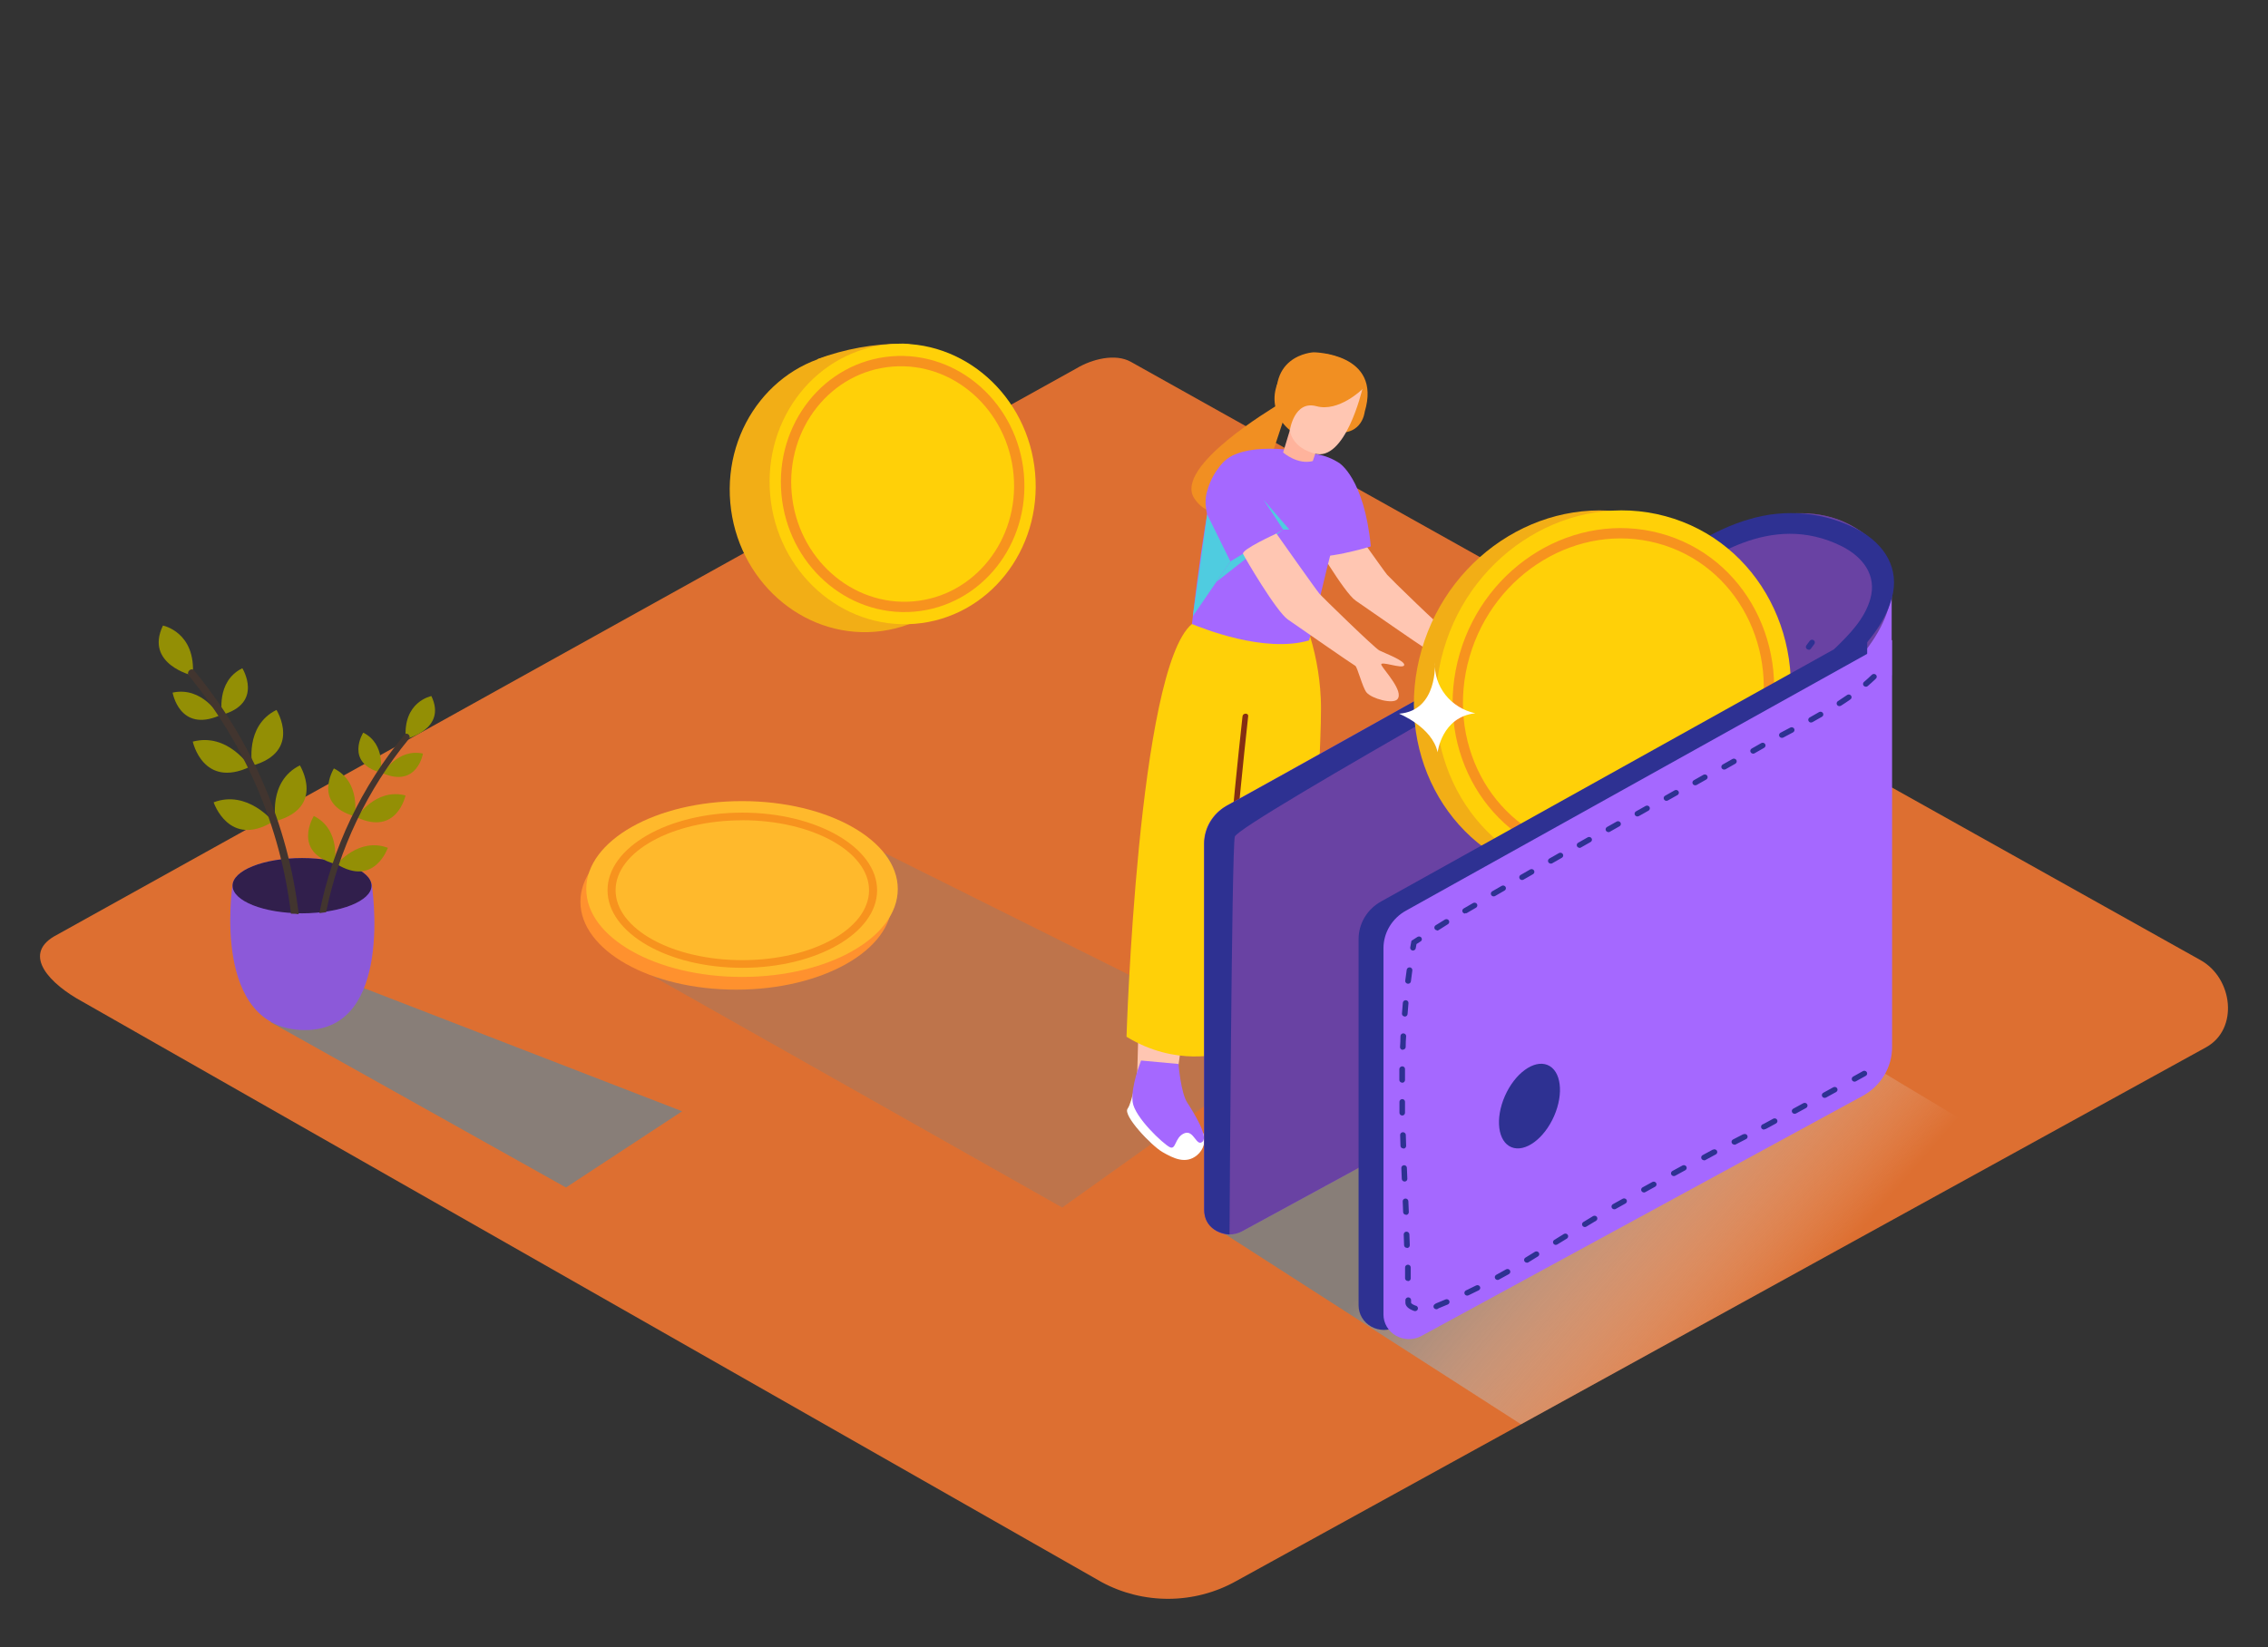 <svg width="223" height="162" viewBox="0 0 223 162" fill="none" xmlns="http://www.w3.org/2000/svg">
<rect x="0" y="0" width="223" height="162" fill="#333333" stroke="none"/>
<path d="M108.311 155.601L8.117 98.523C4.928 96.798 2.191 93.961 5.301 92.107L105.858 36.222C107.369 35.32 109.66 34.728 111.193 35.588L216.371 94.434C219.56 96.218 220.134 101.204 216.928 102.994L121.535 155.509C119.529 156.633 117.255 157.232 114.935 157.248C112.616 157.264 110.333 156.696 108.311 155.601Z" fill="#DD6F31"/>
<path style="mix-blend-mode:multiply" opacity="0.91" d="M119.711 120.904L149.554 140.082L198.201 113.322L172.584 97.932" fill="url(#paint0_linear)"/>
<path style="mix-blend-mode:multiply" opacity="0.33" d="M61.285 94.375L104.441 118.765L126.033 103.365L86.891 83.848" fill="url(#paint1_linear)"/>
<path style="mix-blend-mode:multiply" opacity="0.91" d="M26.604 100.533L55.649 116.793L67.072 109.297L35.239 96.975" fill="url(#paint2_linear)"/>
<path d="M178.539 66.792C185.48 63.971 185.998 57.872 185.998 57.872V66.406" fill="#A568FF"/>
<path d="M132.165 50.618C132.165 50.618 136.068 56.153 136.391 56.529C136.715 56.905 141.81 61.865 142.278 62.112C142.747 62.359 144.871 63.133 144.726 63.568C144.581 64.004 142.212 63.031 142.496 63.568C142.78 64.106 144.726 66.148 144.057 66.916C143.628 67.421 141.554 66.868 141.03 66.25C140.634 65.788 140.126 63.724 139.915 63.622C139.703 63.52 134.429 59.861 133.292 59.071C132.154 58.281 129.088 53.047 128.887 52.622C128.687 52.198 132.165 50.618 132.165 50.618Z" fill="#FFC6B2"/>
<path d="M131.67 45.535C131.67 45.535 134.123 46.996 134.787 53.74C134.787 53.74 129.931 55.239 128.426 54.578" fill="#A568FF"/>
<path d="M112.146 97.045C111.906 101.199 111.822 105.433 111.822 105.433C113.495 107.045 115.725 105.788 115.725 105.788C115.725 105.788 116.338 101.371 117.04 96.954C115.415 97.124 113.777 97.154 112.146 97.045Z" fill="#FFC6B2"/>
<path d="M128.225 74.321C128.225 74.321 128.465 81.274 128.225 83.569C127.985 85.863 126.954 100.382 126.954 100.382C126.468 100.785 125.849 101.006 125.209 101.006C124.568 101.006 123.949 100.785 123.464 100.382C123.464 100.382 122.31 93.198 122.449 91.822C122.589 90.447 122.828 73.096 122.828 73.096" fill="#FFC6B2"/>
<path d="M125.404 39.962C125.404 40.005 115.369 45.873 117.426 49.011C119.484 52.15 123.604 49.135 123.604 49.135L126.341 40.865" fill="#F18F22"/>
<path d="M118.307 111.463C118.443 111.838 118.458 112.243 118.35 112.627C118.243 113.01 118.018 113.354 117.705 113.612C116.59 114.547 115.346 113.913 114.287 113.3C113.228 112.688 110.385 109.716 110.87 109.044C111.355 108.373 111.823 105.444 111.823 105.444" fill="white"/>
<path d="M115.871 104.644C115.871 104.644 116.105 107.475 116.73 108.437C117.354 109.399 118.837 111.769 118.229 112.295C117.622 112.822 117.382 111.06 116.434 111.468C115.486 111.876 115.648 113.134 115.018 112.827C114.388 112.521 111.562 109.899 111.366 108.378C111.171 106.857 112.197 104.305 112.197 104.305" fill="#A568FF"/>
<path d="M132.35 104.461C132.35 104.461 132.473 106.127 130.906 106.444C129.34 106.761 127.394 105.842 126.519 105.455C125.643 105.068 122.443 102.473 122.443 102.473L122.822 98.846" fill="white"/>
<path d="M127.109 98.593C127.109 98.593 128.046 100.839 129.74 101.683C131.435 102.526 132.751 104.16 132.372 104.461C131.993 104.762 131.179 103.676 130.744 103.977C130.309 104.278 130.309 105.589 129.774 105.272C129.239 104.955 128.101 105.81 126.546 104.762C124.99 103.714 125.481 103.311 124.165 102.827C122.85 102.344 122.85 98.84 122.85 98.84C122.85 98.84 126.144 99.555 127.109 98.593Z" fill="#A568FF"/>
<path d="M128.52 61.688C129.303 63.944 129.755 66.296 129.864 68.673C130.109 72.886 128.33 97.534 128.33 97.534C125.721 98.47 122.877 98.614 120.18 97.948V103.58C120.18 103.58 115.681 104.987 110.764 101.967C110.764 101.967 111.879 65.793 117.197 61.37" fill="#FFD008"/>
<path d="M119.801 46.115C120.972 43.874 125.086 43.745 129.546 44.686C130.307 44.825 131.03 45.114 131.67 45.535C132.785 48.001 131.871 50.908 131.14 53.38C130.321 56.147 129.289 61.156 128.71 62.988C124.289 64.261 118.234 61.784 117.197 61.376C117.197 61.36 118.636 48.356 119.801 46.115Z" fill="#A568FF"/>
<path d="M126.826 42.311L126.162 44.503C126.162 44.503 127.561 45.739 129.078 45.347L129.541 43.982" fill="#FFB39C"/>
<path d="M130.377 42.311C133.917 43.385 134.185 40.5 134.185 40.5C135.919 34.712 129.168 34.648 129.168 34.648C129.168 34.648 124.022 34.863 125.917 41.311" fill="#F18F22"/>
<path d="M133.945 38.286C133.945 38.286 132.273 45.508 129.212 44.6C126.151 43.692 126.837 41.236 126.837 41.236C126.837 41.236 127.283 36.62 130.026 36.233C132.769 35.846 133.945 38.286 133.945 38.286Z" fill="#FFC6B2"/>
<path d="M133.945 38.286C133.945 38.286 131.637 40.553 129.44 39.952C127.244 39.35 126.826 42.311 126.826 42.311C126.211 41.819 125.756 41.168 125.513 40.435C125.27 39.702 125.25 38.917 125.454 38.173C125.789 36.561 128.61 34.374 130.739 34.89C132.869 35.406 134.725 36.899 133.945 38.286Z" fill="#F18F22"/>
<path d="M122.17 70.446C122.209 70.108 122.766 70.103 122.727 70.446C121.686 79.889 120.867 89.35 120.268 98.829C120.268 99.173 119.711 99.173 119.711 98.829C120.309 89.35 121.129 79.889 122.17 70.446Z" fill="#842E13"/>
<path d="M121.34 44.745C121.217 44.804 119.377 45.648 118.652 48.442C117.928 51.236 120.977 55.207 120.977 55.207L126.156 52.069L121.34 44.745Z" fill="#A568FF"/>
<path d="M120.978 55.218L117.287 60.602L118.692 50.591L120.978 55.218Z" fill="#4FCCE0"/>
<path d="M120.977 55.218L126.161 52.08L119.6 57.227" fill="#4FCCE0"/>
<path d="M126.162 52.08L124.238 49.156L126.775 52.08H126.162Z" fill="#4FCCE0"/>
<path d="M125.503 52.477C125.503 52.477 129.406 58.012 129.729 58.388C130.052 58.764 135.148 63.724 135.616 63.971C136.085 64.219 138.209 64.992 138.064 65.427C137.919 65.863 135.549 64.89 135.834 65.427C136.118 65.965 138.064 68.007 137.395 68.775C136.965 69.28 134.892 68.727 134.368 68.109C133.972 67.647 133.464 65.583 133.253 65.481C133.041 65.379 127.767 61.72 126.629 60.93C125.492 60.14 122.426 54.906 122.225 54.482C122.024 54.057 125.503 52.477 125.503 52.477Z" fill="#FFC6B2"/>
<path d="M165.152 76.164C165.152 76.164 179.993 68.705 183.717 63.606C187.441 58.506 186.505 53.934 181.71 51.521C176.057 48.646 168.397 52.628 168.397 52.628" fill="#A568FF"/>
<path opacity="0.36" d="M165.152 76.164C165.152 76.164 179.993 68.705 183.717 63.606C187.441 58.506 186.505 53.934 181.71 51.521C176.057 48.646 168.397 52.628 168.397 52.628" fill="black"/>
<path d="M118.391 82.956V119.002C118.39 119.423 118.505 119.838 118.723 120.204C118.941 120.569 119.254 120.874 119.632 121.086C120.01 121.299 120.439 121.412 120.877 121.415C121.314 121.418 121.745 121.31 122.126 121.103L168.398 95.922V52.655L120.587 79.259C119.917 79.636 119.361 80.175 118.976 80.824C118.59 81.473 118.389 82.208 118.391 82.956Z" fill="#A568FF"/>
<path opacity="0.36" d="M118.391 82.956V119.002C118.39 119.423 118.505 119.838 118.723 120.204C118.941 120.569 119.254 120.874 119.632 121.086C120.01 121.299 120.439 121.412 120.877 121.415C121.314 121.418 121.745 121.31 122.126 121.103L168.398 95.922V52.655L120.587 79.259C119.917 79.636 119.361 80.175 118.976 80.824C118.59 81.473 118.389 82.208 118.391 82.956Z" fill="black"/>
<path d="M180.345 63.848C181.822 62.413 183.35 60.887 183.907 58.872C184.543 56.567 183.166 54.782 181.12 53.74C173.984 50.151 167.667 55.352 165.175 56.765C162.683 58.179 121.724 80.989 121.411 82.29C121.099 83.59 120.893 121.414 120.893 121.414C120.893 121.414 118.412 121.312 118.412 119.002V82.956C118.425 82.211 118.633 81.482 119.017 80.835C119.401 80.189 119.949 79.647 120.609 79.259L126.446 76.035L138.259 69.42L151.739 61.897L162.499 55.911C165.582 54.197 168.515 52.058 171.977 51.075C173.748 50.537 175.614 50.351 177.462 50.531C179.31 50.71 181.101 51.25 182.725 52.117C185.334 53.547 186.806 55.932 186.015 58.823C185.301 61.424 183.484 63.407 181.61 65.304" fill="#2E3192"/>
<path d="M173.162 72.883C175.984 63.154 170.801 53.253 161.584 50.77C152.368 48.286 142.61 54.16 139.787 63.889C136.965 73.618 142.149 83.518 151.365 86.002C160.581 88.485 170.34 82.612 173.162 72.883Z" fill="#F2AE16"/>
<path d="M175.322 72.879C178.144 63.15 172.961 53.249 163.745 50.766C154.529 48.282 144.77 54.156 141.948 63.885C139.126 73.614 144.309 83.514 153.525 85.998C162.741 88.481 172.5 82.608 175.322 72.879Z" fill="#FFD008"/>
<path d="M173.26 72.323C175.733 63.797 171.19 55.121 163.112 52.945C155.035 50.768 146.482 55.915 144.009 64.441C141.536 72.966 146.079 81.642 154.157 83.819C162.234 85.996 170.787 80.849 173.26 72.323Z" stroke="#F7931E" stroke-width="1.015" stroke-miterlimit="10"/>
<path d="M141.086 65.143C141.086 65.143 141.404 69.904 137.562 70.194C137.562 70.194 140.813 71.494 141.354 73.987C141.354 73.987 141.755 70.511 145.055 70.151C143.888 69.9 142.849 69.26 142.123 68.344C141.397 67.428 141.03 66.294 141.086 65.143Z" fill="white"/>
<path d="M133.582 92.344V128.389C133.582 128.811 133.696 129.225 133.914 129.591C134.132 129.957 134.446 130.261 134.824 130.474C135.201 130.686 135.631 130.8 136.068 130.803C136.506 130.806 136.936 130.698 137.317 130.49L183.59 105.31V62.042L135.812 88.652C135.137 89.024 134.575 89.561 134.183 90.209C133.792 90.857 133.584 91.594 133.582 92.344Z" fill="#2E3192"/>
<path d="M136.029 93.246V129.292C136.029 129.714 136.144 130.128 136.362 130.494C136.579 130.86 136.893 131.164 137.271 131.377C137.649 131.589 138.078 131.703 138.515 131.705C138.953 131.708 139.384 131.601 139.765 131.393L183.132 107.792C184.014 107.312 184.748 106.615 185.258 105.772C185.769 104.929 186.037 103.97 186.037 102.994V62.945L138.259 89.555C137.584 89.927 137.022 90.464 136.63 91.112C136.239 91.76 136.032 92.496 136.029 93.246Z" fill="#A568FF"/>
<path d="M177.841 63.896C177.789 63.896 177.739 63.882 177.695 63.856C177.651 63.83 177.615 63.792 177.592 63.748C177.569 63.703 177.559 63.653 177.564 63.603C177.568 63.553 177.587 63.506 177.618 63.466C177.726 63.326 177.832 63.183 177.936 63.036C177.957 63.006 177.985 62.98 178.017 62.96C178.049 62.941 178.085 62.928 178.123 62.922C178.16 62.916 178.199 62.918 178.236 62.927C178.272 62.936 178.307 62.952 178.337 62.974C178.367 62.997 178.392 63.025 178.411 63.057C178.429 63.089 178.44 63.124 178.444 63.161C178.448 63.197 178.444 63.234 178.432 63.269C178.42 63.304 178.402 63.337 178.376 63.364L178.048 63.81C178.022 63.843 177.988 63.87 177.949 63.889C177.91 63.908 177.868 63.917 177.825 63.917L177.841 63.896Z" fill="#2E3192"/>
<path d="M141.309 91.5C141.249 91.5 141.191 91.481 141.143 91.446C141.095 91.411 141.059 91.362 141.043 91.307C141.026 91.251 141.028 91.192 141.049 91.138C141.07 91.083 141.108 91.037 141.159 91.005L142.079 90.436C142.143 90.4 142.219 90.391 142.291 90.409C142.363 90.428 142.424 90.473 142.461 90.535C142.497 90.597 142.507 90.671 142.488 90.74C142.469 90.809 142.422 90.868 142.357 90.903L141.443 91.484C141.398 91.512 141.346 91.527 141.293 91.527L141.309 91.5ZM144.052 89.85C143.993 89.849 143.935 89.829 143.888 89.794C143.841 89.759 143.806 89.71 143.79 89.655C143.774 89.599 143.777 89.54 143.798 89.487C143.819 89.433 143.857 89.387 143.907 89.356L144.833 88.819C144.896 88.781 144.971 88.769 145.043 88.785C145.116 88.801 145.178 88.844 145.217 88.904C145.257 88.965 145.269 89.038 145.252 89.108C145.236 89.177 145.191 89.237 145.128 89.275L144.203 89.813C144.161 89.822 144.117 89.822 144.074 89.813L144.052 89.85ZM146.868 88.163C146.806 88.163 146.746 88.145 146.697 88.109C146.648 88.074 146.613 88.023 146.596 87.967C146.58 87.91 146.583 87.849 146.606 87.794C146.629 87.739 146.67 87.693 146.723 87.663L147.654 87.126C147.717 87.091 147.792 87.082 147.863 87.1C147.934 87.118 147.994 87.162 148.031 87.222C148.069 87.283 148.08 87.355 148.062 87.424C148.045 87.492 148 87.551 147.938 87.588L147.007 88.125C146.963 88.15 146.913 88.163 146.862 88.163H146.868ZM149.655 86.551C149.594 86.55 149.535 86.531 149.487 86.495C149.439 86.459 149.405 86.409 149.389 86.352C149.373 86.295 149.377 86.235 149.4 86.181C149.423 86.127 149.463 86.081 149.516 86.051L150.452 85.514C150.516 85.479 150.591 85.469 150.662 85.487C150.732 85.505 150.793 85.55 150.83 85.61C150.867 85.671 150.878 85.743 150.861 85.811C150.843 85.88 150.799 85.939 150.737 85.976L149.8 86.513C149.758 86.537 149.71 86.55 149.661 86.551H149.655ZM152.482 84.939C152.421 84.938 152.362 84.918 152.314 84.882C152.266 84.847 152.231 84.796 152.215 84.74C152.199 84.683 152.203 84.623 152.226 84.569C152.249 84.515 152.29 84.469 152.342 84.439L153.284 83.902C153.349 83.866 153.425 83.856 153.497 83.875C153.568 83.894 153.629 83.939 153.666 84.001C153.703 84.063 153.713 84.137 153.694 84.206C153.674 84.275 153.627 84.334 153.563 84.369L152.621 84.907C152.579 84.931 152.531 84.944 152.482 84.944V84.939ZM155.319 83.386C155.257 83.387 155.195 83.369 155.145 83.332C155.095 83.296 155.059 83.245 155.043 83.186C155.027 83.128 155.031 83.066 155.056 83.011C155.081 82.955 155.125 82.909 155.18 82.881L156.128 82.343C156.161 82.328 156.196 82.319 156.233 82.317C156.27 82.314 156.306 82.319 156.341 82.331C156.376 82.342 156.408 82.36 156.435 82.383C156.463 82.407 156.485 82.435 156.501 82.467C156.517 82.499 156.527 82.533 156.529 82.569C156.531 82.604 156.526 82.639 156.514 82.673C156.503 82.706 156.484 82.737 156.46 82.763C156.435 82.79 156.406 82.811 156.373 82.827L155.425 83.364C155.382 83.387 155.334 83.398 155.286 83.397L155.319 83.386ZM158.157 81.838C158.094 81.84 158.033 81.821 157.983 81.785C157.933 81.749 157.897 81.697 157.88 81.639C157.864 81.58 157.869 81.518 157.894 81.463C157.919 81.408 157.962 81.362 158.018 81.333L158.971 80.796C159.037 80.764 159.114 80.76 159.184 80.783C159.254 80.806 159.312 80.855 159.344 80.919C159.377 80.984 159.382 81.058 159.358 81.125C159.334 81.192 159.283 81.248 159.216 81.279L158.268 81.817C158.226 81.839 158.178 81.85 158.129 81.849L158.157 81.838ZM161 80.301C160.938 80.302 160.878 80.282 160.828 80.245C160.779 80.209 160.744 80.157 160.729 80.099C160.713 80.041 160.719 79.98 160.743 79.925C160.768 79.87 160.812 79.825 160.866 79.796L161.82 79.259C161.884 79.229 161.957 79.223 162.025 79.243C162.093 79.263 162.151 79.308 162.186 79.368C162.221 79.428 162.231 79.499 162.213 79.565C162.196 79.632 162.153 79.689 162.093 79.727L161.14 80.264C161.098 80.285 161.052 80.296 161.006 80.296L161 80.301ZM163.86 78.765C163.798 78.765 163.738 78.745 163.688 78.709C163.639 78.672 163.604 78.621 163.589 78.562C163.573 78.504 163.578 78.443 163.603 78.388C163.628 78.333 163.672 78.288 163.726 78.26L164.674 77.722C164.738 77.692 164.812 77.686 164.88 77.706C164.948 77.727 165.005 77.771 165.04 77.831C165.075 77.891 165.085 77.962 165.068 78.028C165.051 78.095 165.007 78.153 164.947 78.19L163.994 78.727C163.953 78.748 163.907 78.76 163.86 78.759V78.765ZM166.692 77.239C166.63 77.24 166.568 77.221 166.518 77.185C166.468 77.149 166.432 77.097 166.416 77.039C166.4 76.981 166.404 76.919 166.429 76.863C166.454 76.808 166.498 76.762 166.553 76.733L167.501 76.196C167.565 76.166 167.638 76.16 167.706 76.18C167.774 76.201 167.832 76.245 167.867 76.305C167.902 76.365 167.912 76.436 167.894 76.502C167.877 76.569 167.834 76.627 167.774 76.664L166.826 77.201C166.783 77.223 166.735 77.234 166.687 77.233L166.692 77.239ZM169.536 75.691C169.473 75.692 169.411 75.674 169.361 75.637C169.311 75.601 169.275 75.55 169.259 75.491C169.243 75.433 169.248 75.371 169.273 75.316C169.297 75.26 169.341 75.215 169.396 75.186L170.344 74.648C170.408 74.613 170.485 74.603 170.556 74.622C170.628 74.641 170.689 74.686 170.726 74.748C170.763 74.81 170.773 74.883 170.753 74.953C170.734 75.022 170.687 75.08 170.623 75.116L169.675 75.653C169.632 75.676 169.584 75.687 169.536 75.686V75.691ZM172.373 74.122C172.312 74.121 172.253 74.102 172.205 74.066C172.157 74.03 172.123 73.98 172.107 73.923C172.091 73.866 172.095 73.806 172.118 73.752C172.141 73.698 172.181 73.652 172.234 73.622L173.176 73.085C173.24 73.049 173.317 73.04 173.388 73.058C173.46 73.077 173.521 73.122 173.558 73.184C173.595 73.246 173.605 73.32 173.585 73.389C173.566 73.458 173.519 73.517 173.455 73.552L172.513 74.09C172.47 74.114 172.422 74.127 172.373 74.127V74.122ZM175.205 72.569C175.143 72.569 175.083 72.549 175.033 72.513C174.984 72.476 174.949 72.425 174.934 72.367C174.918 72.309 174.924 72.247 174.949 72.192C174.974 72.138 175.017 72.092 175.071 72.064L176.03 71.559C176.095 71.525 176.172 71.517 176.243 71.537C176.278 71.547 176.311 71.563 176.34 71.585C176.368 71.608 176.392 71.635 176.409 71.666C176.427 71.697 176.438 71.731 176.442 71.766C176.446 71.802 176.443 71.837 176.432 71.871C176.422 71.905 176.405 71.937 176.382 71.964C176.359 71.992 176.33 72.015 176.298 72.032L175.345 72.537C175.304 72.558 175.258 72.569 175.211 72.569H175.205ZM178.082 71.064C178.019 71.066 177.958 71.047 177.908 71.011C177.858 70.975 177.822 70.923 177.805 70.865C177.789 70.806 177.794 70.745 177.819 70.689C177.844 70.634 177.887 70.588 177.943 70.559L178.885 70.022C178.948 69.995 179.019 69.99 179.085 70.011C179.15 70.031 179.206 70.074 179.241 70.132C179.275 70.189 179.287 70.257 179.272 70.322C179.258 70.387 179.219 70.445 179.164 70.484L178.216 71.021C178.173 71.044 178.125 71.055 178.076 71.054L178.082 71.064ZM180.869 69.452C180.809 69.453 180.75 69.435 180.701 69.401C180.652 69.367 180.616 69.318 180.598 69.262C180.58 69.206 180.582 69.146 180.603 69.091C180.624 69.036 180.662 68.99 180.713 68.958C181.014 68.764 181.31 68.567 181.6 68.367L181.639 68.34C181.702 68.305 181.778 68.296 181.848 68.314C181.919 68.332 181.979 68.376 182.017 68.436C182.054 68.497 182.065 68.569 182.048 68.638C182.03 68.706 181.985 68.765 181.923 68.802C181.63 69.01 181.328 69.21 181.02 69.404C180.974 69.433 180.919 69.448 180.864 69.447L180.869 69.452ZM183.456 67.539C183.4 67.539 183.346 67.522 183.3 67.491C183.254 67.46 183.219 67.416 183.199 67.366C183.179 67.316 183.176 67.26 183.189 67.208C183.202 67.156 183.231 67.108 183.272 67.072C183.54 66.843 183.8 66.606 184.053 66.362C184.105 66.312 184.176 66.284 184.251 66.284C184.325 66.284 184.396 66.312 184.449 66.362C184.501 66.413 184.531 66.482 184.531 66.553C184.531 66.625 184.501 66.693 184.449 66.744C184.188 66.995 183.921 67.238 183.646 67.475C183.595 67.519 183.53 67.544 183.462 67.545L183.456 67.539Z" fill="#2E3192"/>
<path d="M138.889 93.488C138.853 93.482 138.818 93.469 138.787 93.451C138.756 93.432 138.729 93.407 138.707 93.378C138.686 93.349 138.671 93.316 138.663 93.282C138.655 93.247 138.654 93.211 138.66 93.176L138.778 92.532L139.335 92.172L139.38 92.145C139.412 92.125 139.448 92.112 139.486 92.107C139.524 92.101 139.562 92.103 139.599 92.113C139.636 92.122 139.671 92.139 139.701 92.162C139.731 92.185 139.755 92.213 139.773 92.246C139.791 92.278 139.802 92.314 139.805 92.351C139.808 92.388 139.804 92.424 139.791 92.459C139.779 92.494 139.759 92.526 139.734 92.553C139.708 92.581 139.677 92.603 139.642 92.618L139.279 92.849L139.201 93.262C139.191 93.325 139.158 93.382 139.108 93.423C139.057 93.465 138.994 93.488 138.928 93.488H138.889Z" fill="#2E3192"/>
<path d="M138.961 128.905C138.471 128.722 138.186 128.443 138.186 128.137V127.868C138.186 127.797 138.216 127.728 138.268 127.678C138.32 127.628 138.391 127.599 138.465 127.599C138.539 127.599 138.61 127.628 138.662 127.678C138.714 127.728 138.744 127.797 138.744 127.868V128.131C138.744 128.174 138.872 128.298 139.162 128.405C139.201 128.409 139.239 128.42 139.274 128.438C139.308 128.457 139.339 128.482 139.362 128.512C139.386 128.542 139.404 128.577 139.413 128.614C139.422 128.651 139.423 128.689 139.416 128.727C139.409 128.764 139.394 128.8 139.372 128.831C139.35 128.863 139.322 128.89 139.288 128.91C139.255 128.93 139.217 128.944 139.178 128.949C139.139 128.955 139.1 128.953 139.062 128.943C139.026 128.937 138.992 128.924 138.961 128.905ZM141.225 128.765C141.166 128.765 141.109 128.748 141.062 128.715C141.014 128.682 140.979 128.635 140.96 128.582C140.942 128.528 140.941 128.47 140.959 128.417C140.976 128.363 141.011 128.316 141.057 128.282L141.197 128.19L142.133 127.803C142.201 127.775 142.278 127.774 142.347 127.8C142.416 127.826 142.472 127.878 142.501 127.943C142.531 128.009 142.532 128.083 142.505 128.149C142.478 128.216 142.424 128.269 142.356 128.298L141.448 128.674L141.392 128.717C141.344 128.752 141.285 128.771 141.225 128.771V128.765ZM144.012 127.277C143.996 127.245 143.987 127.211 143.984 127.175C143.982 127.14 143.987 127.105 143.999 127.071C144.011 127.038 144.029 127.007 144.054 126.98C144.078 126.954 144.107 126.932 144.14 126.917L145.138 126.428C145.171 126.412 145.207 126.402 145.243 126.399C145.28 126.396 145.316 126.4 145.351 126.41C145.386 126.421 145.419 126.438 145.447 126.461C145.475 126.484 145.498 126.512 145.515 126.543C145.532 126.575 145.542 126.609 145.545 126.644C145.548 126.679 145.544 126.715 145.533 126.749C145.522 126.782 145.504 126.814 145.48 126.841C145.456 126.868 145.427 126.89 145.395 126.906L144.386 127.4C144.353 127.416 144.317 127.425 144.28 127.427C144.244 127.43 144.207 127.425 144.172 127.413C144.138 127.402 144.106 127.384 144.078 127.361C144.051 127.337 144.028 127.309 144.012 127.277ZM138.437 125.987C138.364 125.989 138.294 125.962 138.24 125.914C138.187 125.866 138.156 125.8 138.153 125.729V124.655C138.153 124.583 138.182 124.515 138.235 124.465C138.287 124.414 138.358 124.386 138.432 124.386C138.506 124.386 138.576 124.414 138.629 124.465C138.681 124.515 138.71 124.583 138.71 124.655V125.729C138.711 125.765 138.705 125.8 138.691 125.833C138.678 125.865 138.658 125.895 138.633 125.921C138.607 125.946 138.577 125.967 138.543 125.981C138.51 125.995 138.474 126.003 138.437 126.003V125.987ZM147.251 125.885C147.19 125.885 147.132 125.865 147.083 125.829C147.035 125.793 147.001 125.743 146.985 125.686C146.969 125.63 146.973 125.57 146.996 125.515C147.019 125.461 147.06 125.415 147.112 125.385L148.076 124.848C148.14 124.811 148.216 124.8 148.288 124.817C148.361 124.834 148.423 124.878 148.461 124.939C148.5 125.001 148.511 125.074 148.493 125.144C148.476 125.213 148.43 125.273 148.366 125.31L147.391 125.847C147.349 125.872 147.3 125.885 147.251 125.885ZM150.134 124.187C150.073 124.187 150.015 124.168 149.967 124.133C149.919 124.098 149.884 124.05 149.867 123.994C149.85 123.938 149.852 123.879 149.873 123.825C149.894 123.77 149.933 123.724 149.983 123.693L150.931 123.112C150.993 123.078 151.066 123.068 151.135 123.085C151.205 123.101 151.265 123.143 151.303 123.2C151.342 123.258 151.356 123.328 151.343 123.396C151.329 123.463 151.29 123.524 151.232 123.564L150.284 124.149C150.239 124.177 150.187 124.192 150.134 124.192V124.187ZM138.354 122.731C138.281 122.735 138.21 122.713 138.155 122.668C138.1 122.622 138.065 122.558 138.058 122.489L138.019 121.414C138.018 121.379 138.023 121.344 138.036 121.311C138.049 121.278 138.068 121.247 138.093 121.221C138.118 121.195 138.148 121.174 138.181 121.159C138.214 121.145 138.25 121.136 138.287 121.135C138.36 121.135 138.43 121.161 138.484 121.209C138.538 121.257 138.571 121.323 138.577 121.393L138.616 122.468C138.617 122.503 138.611 122.538 138.599 122.571C138.586 122.604 138.567 122.635 138.542 122.661C138.517 122.687 138.487 122.708 138.454 122.722C138.421 122.737 138.385 122.746 138.348 122.747L138.354 122.731ZM152.977 122.441C152.917 122.441 152.858 122.422 152.81 122.387C152.762 122.352 152.727 122.303 152.71 122.248C152.693 122.192 152.695 122.133 152.716 122.078C152.737 122.024 152.776 121.978 152.826 121.946L153.774 121.361C153.836 121.327 153.909 121.317 153.979 121.333C154.048 121.349 154.108 121.391 154.147 121.449C154.185 121.507 154.199 121.576 154.186 121.644C154.173 121.712 154.133 121.772 154.075 121.812L153.127 122.392C153.083 122.421 153.03 122.435 152.977 122.435V122.441ZM155.831 120.684C155.771 120.683 155.713 120.665 155.665 120.63C155.617 120.595 155.581 120.546 155.564 120.491C155.548 120.435 155.55 120.376 155.571 120.321C155.592 120.267 155.63 120.221 155.681 120.189L156.634 119.609C156.665 119.59 156.7 119.578 156.736 119.572C156.772 119.566 156.809 119.567 156.845 119.575C156.881 119.583 156.914 119.598 156.944 119.618C156.974 119.639 156.999 119.665 157.019 119.695C157.038 119.725 157.051 119.758 157.057 119.793C157.063 119.828 157.062 119.864 157.054 119.898C157.045 119.932 157.03 119.965 157.009 119.994C156.988 120.022 156.961 120.047 156.93 120.066L155.976 120.641C155.931 120.668 155.879 120.683 155.826 120.684H155.831ZM138.259 119.474C138.187 119.479 138.115 119.456 138.06 119.411C138.005 119.366 137.97 119.302 137.963 119.233L137.919 118.158C137.917 118.123 137.923 118.087 137.936 118.054C137.948 118.021 137.968 117.991 137.992 117.965C138.017 117.939 138.047 117.918 138.081 117.903C138.114 117.888 138.15 117.88 138.186 117.879C138.26 117.877 138.331 117.903 138.385 117.951C138.439 117.999 138.472 118.066 138.476 118.136L138.521 119.211C138.522 119.246 138.517 119.282 138.504 119.315C138.491 119.348 138.472 119.378 138.447 119.404C138.422 119.43 138.392 119.451 138.359 119.466C138.326 119.481 138.29 119.489 138.253 119.491L138.259 119.474ZM158.73 118.937C158.669 118.938 158.609 118.919 158.56 118.883C158.511 118.848 158.476 118.798 158.459 118.741C158.443 118.684 158.446 118.623 158.469 118.568C158.492 118.514 158.533 118.468 158.585 118.437L159.55 117.9C159.613 117.865 159.688 117.856 159.759 117.874C159.83 117.892 159.89 117.936 159.928 117.996C159.965 118.057 159.976 118.129 159.958 118.198C159.941 118.266 159.896 118.325 159.834 118.362L158.87 118.9C158.826 118.925 158.776 118.938 158.725 118.937H158.73ZM161.64 117.282C161.58 117.281 161.521 117.262 161.472 117.226C161.424 117.19 161.39 117.14 161.374 117.083C161.358 117.027 161.362 116.966 161.385 116.912C161.408 116.858 161.449 116.812 161.501 116.782L162.477 116.245C162.541 116.215 162.614 116.209 162.682 116.229C162.75 116.25 162.808 116.294 162.843 116.354C162.878 116.414 162.888 116.484 162.87 116.551C162.853 116.618 162.81 116.676 162.75 116.712L161.774 117.25C161.732 117.274 161.684 117.287 161.635 117.287L161.64 117.282ZM138.119 116.207C138.046 116.21 137.975 116.186 137.921 116.138C137.867 116.091 137.834 116.025 137.83 115.955L137.785 114.88C137.783 114.845 137.789 114.81 137.802 114.776C137.815 114.743 137.834 114.713 137.859 114.687C137.884 114.661 137.913 114.64 137.947 114.625C137.98 114.61 138.016 114.602 138.053 114.601C138.088 114.6 138.124 114.606 138.158 114.619C138.191 114.631 138.221 114.65 138.247 114.674C138.273 114.698 138.294 114.727 138.308 114.758C138.323 114.79 138.331 114.824 138.331 114.859L138.376 115.933C138.377 115.969 138.372 116.004 138.359 116.037C138.346 116.07 138.327 116.101 138.302 116.127C138.277 116.152 138.247 116.173 138.214 116.188C138.181 116.203 138.145 116.211 138.108 116.213L138.119 116.207ZM164.578 115.67C164.516 115.67 164.456 115.651 164.407 115.614C164.357 115.577 164.322 115.526 164.307 115.468C164.292 115.41 164.297 115.348 164.322 115.294C164.347 115.239 164.39 115.193 164.445 115.165L165.431 114.628C165.496 114.593 165.573 114.585 165.644 114.606C165.679 114.616 165.712 114.632 165.741 114.654C165.769 114.677 165.793 114.704 165.81 114.735C165.828 114.766 165.839 114.8 165.843 114.835C165.847 114.87 165.844 114.906 165.833 114.94C165.823 114.974 165.806 115.006 165.783 115.033C165.76 115.061 165.731 115.084 165.699 115.1L164.712 115.638C164.671 115.659 164.625 115.67 164.578 115.67ZM167.55 114.112C167.488 114.112 167.427 114.092 167.378 114.056C167.329 114.019 167.294 113.968 167.278 113.909C167.263 113.851 167.268 113.79 167.293 113.735C167.318 113.68 167.361 113.635 167.416 113.607L168.408 113.069H168.442C168.476 113.052 168.512 113.042 168.55 113.039C168.588 113.036 168.626 113.041 168.662 113.053C168.698 113.065 168.732 113.084 168.76 113.108C168.788 113.133 168.81 113.163 168.826 113.197C168.842 113.23 168.85 113.266 168.851 113.303C168.851 113.34 168.844 113.376 168.829 113.41C168.815 113.444 168.793 113.474 168.766 113.5C168.738 113.525 168.706 113.545 168.67 113.558L167.678 114.096C167.637 114.117 167.591 114.128 167.544 114.128L167.55 114.112ZM138.002 112.951H137.975C137.905 112.95 137.839 112.924 137.788 112.878C137.738 112.833 137.707 112.77 137.701 112.704L137.668 111.629C137.667 111.594 137.674 111.559 137.687 111.526C137.7 111.493 137.72 111.463 137.746 111.438C137.771 111.412 137.801 111.392 137.835 111.378C137.868 111.363 137.904 111.356 137.941 111.355C138.015 111.355 138.085 111.382 138.138 111.432C138.191 111.481 138.223 111.548 138.225 111.618L138.259 112.693C138.26 112.728 138.255 112.764 138.242 112.797C138.229 112.83 138.21 112.86 138.185 112.886C138.16 112.912 138.13 112.933 138.097 112.948C138.064 112.963 138.028 112.971 137.991 112.973L138.002 112.951ZM170.527 112.575C170.465 112.574 170.406 112.553 170.357 112.516C170.309 112.479 170.275 112.428 170.26 112.37C170.246 112.312 170.251 112.251 170.276 112.197C170.301 112.143 170.344 112.098 170.399 112.07L171.391 111.559H171.424C171.458 111.542 171.495 111.532 171.533 111.529C171.571 111.526 171.609 111.531 171.645 111.543C171.681 111.555 171.714 111.574 171.742 111.598C171.77 111.623 171.793 111.653 171.809 111.687C171.824 111.72 171.833 111.756 171.833 111.793C171.834 111.83 171.827 111.866 171.812 111.9C171.797 111.934 171.776 111.964 171.748 111.99C171.721 112.015 171.689 112.035 171.653 112.048L170.661 112.559C170.621 112.579 170.577 112.591 170.533 112.591L170.527 112.575ZM173.493 111.092C173.419 111.106 173.342 111.091 173.279 111.051C173.217 111.011 173.173 110.948 173.158 110.877C173.144 110.806 173.159 110.732 173.201 110.671C173.242 110.611 173.307 110.569 173.381 110.554L174.374 110.017C174.438 109.989 174.511 109.986 174.578 110.008C174.645 110.03 174.7 110.076 174.734 110.136C174.767 110.196 174.775 110.266 174.757 110.331C174.739 110.397 174.696 110.454 174.636 110.49L173.643 111.027C173.602 111.049 173.556 111.06 173.51 111.06L173.493 111.092ZM137.874 109.716C137.838 109.715 137.801 109.708 137.768 109.694C137.734 109.68 137.704 109.659 137.679 109.634C137.653 109.608 137.633 109.578 137.62 109.545C137.607 109.512 137.6 109.477 137.601 109.442V108.367C137.601 108.296 137.63 108.228 137.683 108.177C137.735 108.127 137.806 108.099 137.88 108.099C137.916 108.099 137.951 108.107 137.984 108.121C138.017 108.135 138.046 108.155 138.071 108.18C138.096 108.205 138.116 108.234 138.129 108.266C138.142 108.298 138.148 108.333 138.147 108.367V109.442C138.148 109.477 138.142 109.512 138.128 109.545C138.115 109.578 138.095 109.608 138.07 109.634C138.044 109.659 138.014 109.68 137.98 109.694C137.947 109.708 137.911 109.715 137.874 109.716ZM176.459 109.544C176.397 109.545 176.336 109.525 176.287 109.488C176.238 109.451 176.203 109.4 176.187 109.342C176.172 109.284 176.177 109.223 176.202 109.168C176.227 109.113 176.27 109.068 176.325 109.039L177.312 108.502C177.377 108.468 177.453 108.46 177.524 108.48C177.56 108.49 177.592 108.506 177.621 108.529C177.649 108.551 177.673 108.578 177.691 108.609C177.708 108.64 177.719 108.674 177.723 108.71C177.727 108.745 177.724 108.78 177.714 108.814C177.703 108.848 177.686 108.88 177.663 108.907C177.64 108.935 177.612 108.958 177.579 108.975L176.593 109.512C176.551 109.533 176.505 109.544 176.459 109.544ZM179.419 107.981C179.356 107.982 179.295 107.963 179.245 107.927C179.195 107.891 179.159 107.839 179.143 107.781C179.126 107.723 179.131 107.661 179.156 107.605C179.181 107.55 179.224 107.504 179.28 107.475L180.255 106.938C180.287 106.92 180.322 106.909 180.359 106.904C180.395 106.9 180.432 106.902 180.468 106.912C180.503 106.921 180.536 106.937 180.565 106.958C180.594 106.98 180.619 107.007 180.637 107.037C180.655 107.068 180.667 107.102 180.672 107.137C180.677 107.172 180.674 107.208 180.665 107.242C180.655 107.276 180.639 107.308 180.616 107.336C180.594 107.364 180.566 107.388 180.534 107.406L179.553 107.943C179.51 107.965 179.462 107.976 179.413 107.975L179.419 107.981ZM137.869 106.481C137.795 106.481 137.724 106.453 137.671 106.403C137.619 106.352 137.59 106.284 137.59 106.213V105.138C137.596 105.068 137.629 105.004 137.681 104.955C137.733 104.907 137.802 104.878 137.874 104.875C137.911 104.875 137.947 104.883 137.98 104.897C138.014 104.911 138.044 104.932 138.07 104.957C138.095 104.983 138.115 105.013 138.128 105.045C138.142 105.078 138.148 105.113 138.147 105.149V106.223C138.147 106.295 138.118 106.363 138.066 106.413C138.013 106.464 137.943 106.492 137.869 106.492V106.481ZM182.346 106.385C182.285 106.384 182.226 106.364 182.178 106.328C182.13 106.292 182.095 106.242 182.08 106.186C182.064 106.129 182.068 106.069 182.091 106.015C182.113 105.96 182.154 105.915 182.207 105.885L183.171 105.347C183.235 105.313 183.31 105.303 183.38 105.321C183.451 105.339 183.512 105.383 183.549 105.444C183.586 105.504 183.597 105.577 183.58 105.645C183.562 105.714 183.518 105.773 183.455 105.81L182.485 106.347C182.443 106.371 182.395 106.384 182.346 106.385ZM137.924 103.257C137.888 103.256 137.852 103.247 137.818 103.233C137.785 103.218 137.755 103.197 137.73 103.171C137.706 103.145 137.686 103.115 137.674 103.081C137.661 103.048 137.655 103.013 137.657 102.978C137.686 102.62 137.701 102.261 137.701 101.903C137.701 101.832 137.731 101.763 137.783 101.713C137.835 101.663 137.906 101.634 137.98 101.634C138.054 101.634 138.125 101.663 138.177 101.713C138.229 101.763 138.259 101.832 138.259 101.903C138.229 102.261 138.214 102.62 138.214 102.978C138.211 103.047 138.181 103.113 138.129 103.161C138.077 103.209 138.008 103.236 137.935 103.236L137.924 103.257ZM138.103 99.974C138.03 99.969 137.962 99.936 137.914 99.882C137.866 99.829 137.842 99.76 137.846 99.689C137.872 99.331 137.902 98.973 137.935 98.615C137.944 98.545 137.98 98.481 138.036 98.436C138.092 98.391 138.164 98.368 138.237 98.373C138.31 98.379 138.377 98.414 138.424 98.468C138.471 98.522 138.494 98.592 138.487 98.663C138.454 99.021 138.424 99.379 138.398 99.737C138.393 99.805 138.361 99.868 138.309 99.914C138.257 99.96 138.19 99.985 138.119 99.985L138.103 99.974ZM138.409 96.75C138.336 96.74 138.27 96.704 138.225 96.647C138.18 96.591 138.16 96.519 138.17 96.449C138.214 96.091 138.263 95.733 138.315 95.374C138.326 95.304 138.364 95.241 138.423 95.198C138.481 95.155 138.554 95.135 138.627 95.143C138.7 95.153 138.766 95.189 138.811 95.246C138.856 95.302 138.876 95.374 138.867 95.444C138.818 95.802 138.772 96.16 138.727 96.519C138.719 96.584 138.686 96.645 138.635 96.688C138.583 96.732 138.517 96.756 138.448 96.755L138.409 96.75Z" fill="#2E3192"/>
<path d="M152.804 109.772C153.783 107.539 153.494 105.287 152.158 104.743C150.822 104.199 148.946 105.569 147.966 107.802C146.987 110.035 147.276 112.287 148.612 112.831C149.948 113.375 151.825 112.006 152.804 109.772Z" fill="#2E3192"/>
<path d="M72.385 97.335C80.843 97.335 87.699 93.465 87.699 88.689C87.699 83.914 80.843 80.043 72.385 80.043C63.927 80.043 57.07 83.914 57.07 88.689C57.07 93.465 63.927 97.335 72.385 97.335Z" fill="#FF912E"/>
<path d="M72.959 96.084C81.417 96.084 88.274 92.213 88.274 87.438C88.274 82.662 81.417 78.791 72.959 78.791C64.501 78.791 57.645 82.662 57.645 87.438C57.645 92.213 64.501 96.084 72.959 96.084Z" fill="#FFB92C"/>
<path d="M72.988 95.186C65.64 95.186 59.736 91.763 59.736 87.55C59.736 83.338 65.679 79.925 72.988 79.925C80.297 79.925 86.24 83.348 86.24 87.561C86.24 91.774 80.28 95.186 72.988 95.186ZM72.988 80.678C66.12 80.678 60.528 83.757 60.528 87.556C60.528 91.355 66.103 94.434 72.988 94.434C79.873 94.434 85.448 91.355 85.448 87.556C85.448 83.757 79.856 80.672 72.988 80.672V80.678Z" fill="#F7931E"/>
<path d="M80.352 35.325C83.05 34.321 85.916 33.802 88.809 33.794C93.43 33.826 83.323 41.779 83.323 41.779" fill="#F2AE16"/>
<path d="M86.05 62.133C93.244 61.541 98.53 54.905 97.858 47.312C97.185 39.718 90.808 34.043 83.614 34.635C76.42 35.227 71.133 41.862 71.806 49.456C72.478 57.049 78.856 62.725 86.05 62.133Z" fill="#F2AE16"/>
<path d="M89.97 61.352C97.164 60.76 102.45 54.125 101.778 46.531C101.105 38.938 94.728 33.262 87.534 33.854C80.34 34.446 75.053 41.082 75.726 48.675C76.398 56.269 82.775 61.944 89.97 61.352Z" fill="#FFD008"/>
<path d="M89.82 59.655C96.124 59.136 100.757 53.32 100.167 46.664C99.578 40.008 93.989 35.032 87.685 35.551C81.38 36.07 76.748 41.886 77.337 48.542C77.927 55.199 83.515 60.174 89.82 59.655Z" stroke="#F7931E" stroke-width="1.015" stroke-miterlimit="10"/>
<path d="M22.857 87.11C22.857 87.11 20.71 101.258 29.953 101.307C38.834 101.355 36.543 86.938 36.543 86.938C36.543 86.938 30.104 81.537 22.857 87.11Z" fill="#A568FF"/>
<path opacity="0.15" d="M22.857 87.11C22.857 87.11 20.71 101.258 29.953 101.307C38.834 101.355 36.543 86.938 36.543 86.938C36.543 86.938 30.104 81.537 22.857 87.11Z" fill="black"/>
<path d="M29.698 89.829C33.473 89.829 36.533 88.611 36.533 87.11C36.533 85.608 33.473 84.391 29.698 84.391C25.923 84.391 22.863 85.608 22.863 87.11C22.863 88.611 25.923 89.829 29.698 89.829Z" fill="#A568FF"/>
<path opacity="0.7" d="M29.698 89.829C33.473 89.829 36.533 88.611 36.533 87.11C36.533 85.608 33.473 84.391 29.698 84.391C25.923 84.391 22.863 85.608 22.863 87.11C22.863 88.611 25.923 89.829 29.698 89.829Z" fill="black"/>
<path d="M18.954 66.448C18.954 66.448 14.193 65.347 16.022 61.526C16.011 61.526 19.289 62.155 18.954 66.448Z" fill="#938F05"/>
<path d="M21.842 70.301C21.842 70.301 21.184 67.029 23.827 65.723C23.827 65.723 25.951 69.141 21.842 70.301Z" fill="#938F05"/>
<path d="M24.809 75.304C24.809 75.304 24.017 71.397 27.184 69.823C27.184 69.823 29.726 73.912 24.809 75.304Z" fill="#938F05"/>
<path d="M27.111 80.758C27.111 80.758 26.32 76.852 29.486 75.277C29.486 75.277 32.029 79.388 27.111 80.758Z" fill="#938F05"/>
<path d="M21.553 70.387C21.553 70.387 19.881 67.486 16.971 68.12C16.971 68.103 17.634 72.058 21.553 70.387Z" fill="#938F05"/>
<path d="M24.564 75.422C24.564 75.422 22.412 72.032 18.955 72.94C18.955 72.94 19.959 77.593 24.564 75.422Z" fill="#938F05"/>
<path d="M26.849 80.801C26.849 80.801 24.323 77.652 21.006 78.91C21.006 78.91 22.517 83.45 26.849 80.801Z" fill="#938F05"/>
<path d="M28.627 89.866H28.694C28.918 89.86 29.142 89.877 29.363 89.915C29.365 89.893 29.365 89.872 29.363 89.85C28.323 81.117 24.766 72.838 19.094 65.954C18.798 65.594 18.274 66.105 18.57 66.459C24.107 73.203 27.583 81.302 28.605 89.845L28.627 89.866Z" fill="#42352F"/>
<path d="M39.9 72.682C39.9 72.682 43.986 71.736 42.414 68.458C42.414 68.464 39.582 68.996 39.9 72.682Z" fill="#938F05"/>
<path d="M37.414 75.987C37.414 75.987 37.972 73.187 35.714 72.058C35.708 72.058 33.885 74.987 37.414 75.987Z" fill="#938F05"/>
<path d="M34.866 80.28C34.866 80.28 35.54 76.932 32.831 75.578C32.831 75.578 30.662 79.087 34.866 80.28Z" fill="#938F05"/>
<path d="M32.892 84.955C32.892 84.955 33.566 81.607 30.857 80.253C30.857 80.253 28.671 83.762 32.892 84.955Z" fill="#938F05"/>
<path d="M37.658 76.062C37.658 76.062 39.096 73.574 41.589 74.117C41.589 74.117 41.02 77.491 37.658 76.062Z" fill="#938F05"/>
<path d="M35.078 80.382C35.078 80.382 36.923 77.47 39.873 78.233C39.873 78.238 39.025 82.247 35.078 80.382Z" fill="#938F05"/>
<path d="M33.121 84.998C33.121 84.998 35.284 82.311 38.139 83.386C38.127 83.37 36.834 87.266 33.121 84.998Z" fill="#938F05"/>
<path d="M39.767 72.263C35.547 77.372 32.678 83.393 31.404 89.807C31.622 89.775 31.845 89.743 32.062 89.721C33.32 83.5 36.107 77.66 40.191 72.692C40.469 72.402 40.023 71.956 39.767 72.263Z" fill="#42352F"/>
<defs>
<linearGradient id="paint0_linear" x1="175.06" y1="130.098" x2="149.802" y2="108.172" gradientUnits="userSpaceOnUse">
<stop stop-color="white" stop-opacity="0"/>
<stop offset="0.99" stop-color="#808080"/>
</linearGradient>
<linearGradient id="paint1_linear" x1="-60647.8" y1="7333.7" x2="-59124.3" y2="4970.59" gradientUnits="userSpaceOnUse">
<stop stop-color="white" stop-opacity="0"/>
<stop offset="0.99" stop-color="#808080"/>
</linearGradient>
<linearGradient id="paint2_linear" x1="3431.66" y1="3953.47" x2="2907.07" y2="3139.23" gradientUnits="userSpaceOnUse">
<stop stop-color="white" stop-opacity="0"/>
<stop offset="0.99" stop-color="#808080"/>
</linearGradient>
</defs>
</svg>
